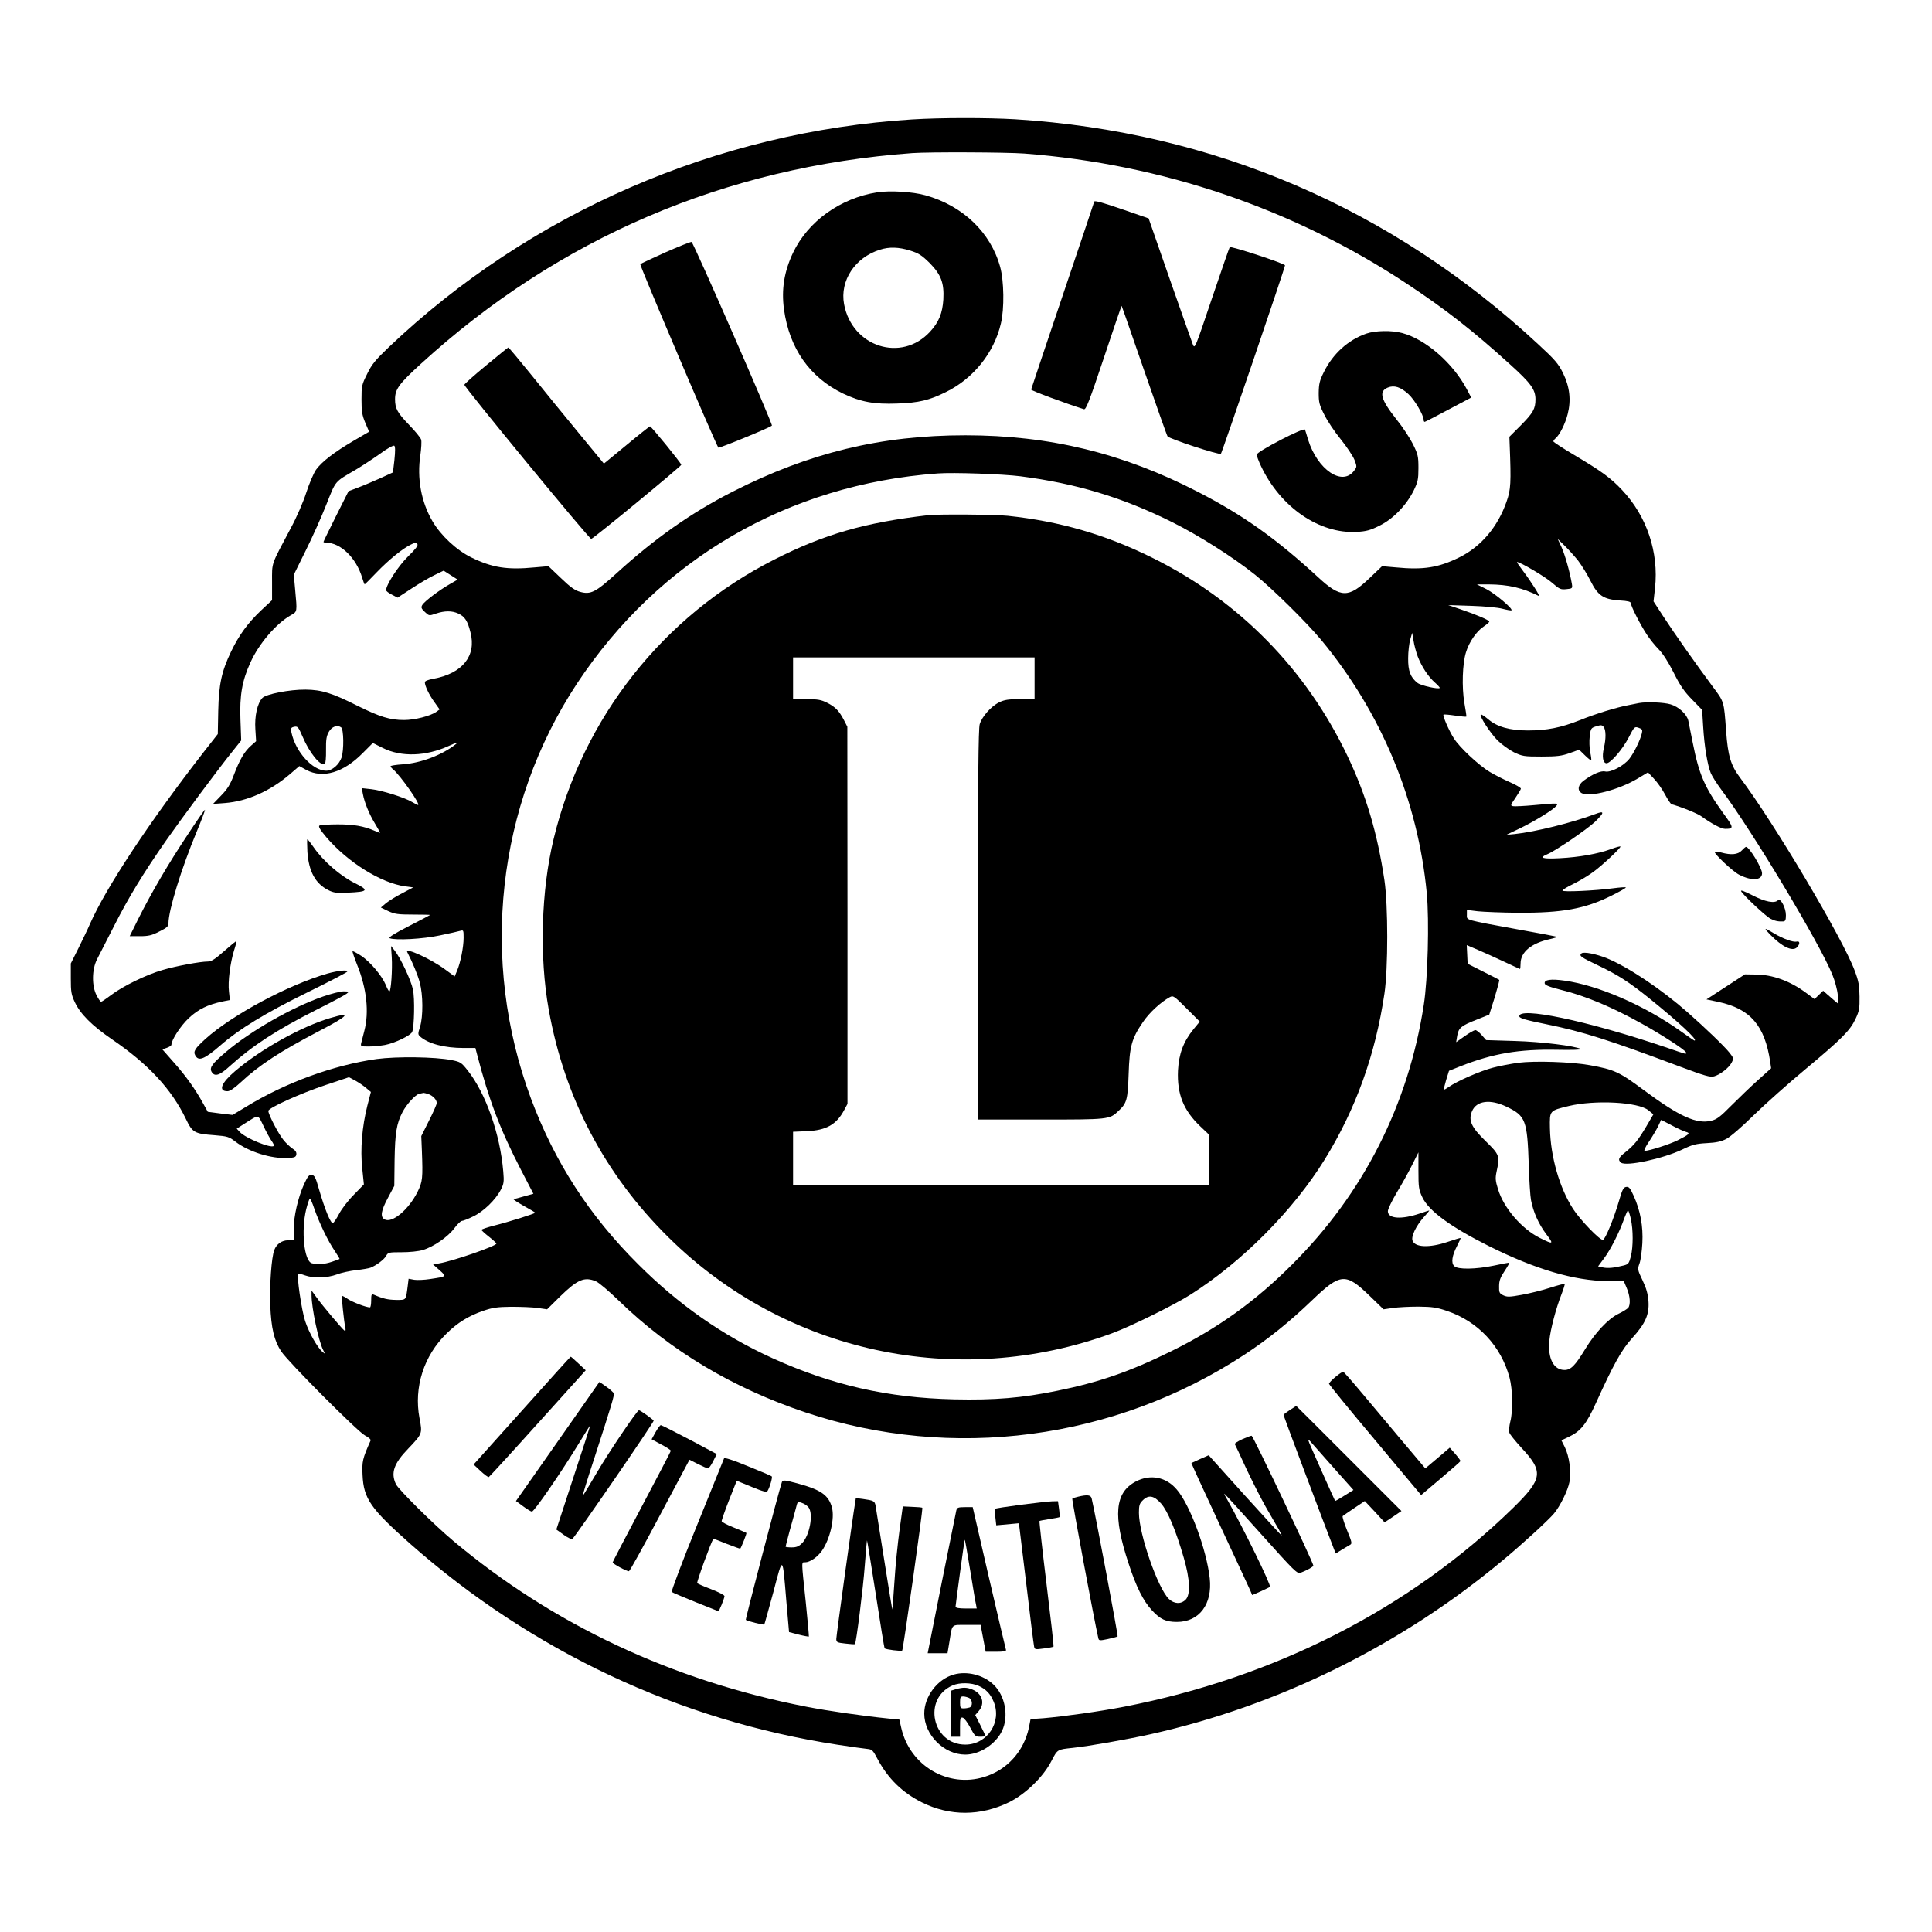 <?xml version="1.0" standalone="no"?>
<!DOCTYPE svg PUBLIC "-//W3C//DTD SVG 20010904//EN"
 "http://www.w3.org/TR/2001/REC-SVG-20010904/DTD/svg10.dtd">
<svg version="1.0" xmlns="http://www.w3.org/2000/svg"
 width="1296pt" height="1296pt" viewBox="0 0 1296 1296"
 preserveAspectRatio="xMidYMid meet">
<g transform="translate(0,1296) scale(0.1,-0.1)"
fill="#000000" stroke="none">
<path d="M6120 12159 c-1312 -82 -2563 -626 -3512 -1528 -90 -86 -114 -115
-145 -179 -36 -72 -38 -81 -38 -171 0 -80 4 -106 25 -156 l26 -61 -106 -62
c-129 -76 -211 -139 -250 -193 -16 -23 -45 -91 -65 -152 -20 -63 -65 -167
-103 -237 -137 -258 -127 -228 -127 -365 l0 -121 -74 -69 c-89 -85 -147 -164
-201 -276 -64 -134 -82 -219 -86 -398 l-3 -155 -94 -120 c-364 -468 -658 -913
-764 -1155 -13 -31 -48 -103 -76 -160 l-52 -104 0 -101 c0 -89 3 -108 27 -159
38 -80 114 -156 248 -248 245 -167 400 -334 497 -535 44 -92 57 -99 192 -109
87 -7 97 -10 140 -43 90 -69 242 -116 353 -110 45 3 53 6 56 24 2 15 -6 27
-27 40 -16 11 -44 37 -61 59 -34 42 -100 170 -100 193 0 20 216 118 388 175
l153 51 43 -23 c23 -13 56 -35 73 -50 l31 -26 -24 -93 c-35 -139 -48 -291 -34
-420 l11 -107 -68 -70 c-38 -38 -82 -96 -98 -127 -17 -32 -35 -60 -42 -62 -14
-6 -55 94 -93 226 -22 79 -30 94 -48 96 -19 3 -27 -7 -53 -63 -40 -89 -69
-215 -69 -302 l0 -73 -38 0 c-41 0 -77 -25 -92 -65 -19 -49 -32 -234 -27 -370
6 -155 26 -239 74 -311 48 -72 514 -539 561 -563 25 -13 41 -27 38 -34 -55
-124 -58 -140 -54 -231 7 -159 54 -226 320 -462 817 -721 1806 -1186 2868
-1348 91 -14 180 -26 199 -28 31 -3 37 -9 68 -68 70 -131 166 -225 298 -291
187 -93 393 -92 585 2 110 55 228 169 283 276 41 79 39 77 142 88 113 12 360
56 520 91 863 192 1685 598 2370 1171 129 107 301 265 339 310 42 50 94 157
104 212 13 70 -1 171 -31 233 l-23 46 49 23 c80 38 118 85 182 226 116 256
172 358 242 435 91 100 117 160 111 249 -4 50 -14 87 -40 141 -34 71 -34 75
-20 113 8 22 16 83 19 136 6 113 -13 217 -58 317 -24 53 -32 63 -51 60 -18 -3
-26 -18 -49 -98 -34 -116 -90 -252 -106 -257 -18 -6 -152 132 -201 208 -91
141 -151 350 -155 541 -2 120 -4 117 127 149 176 42 466 27 534 -29 l33 -27
-48 -82 c-55 -92 -80 -124 -140 -172 -46 -36 -52 -51 -29 -70 33 -27 281 26
411 88 68 33 92 39 165 43 63 3 97 11 130 28 25 12 108 84 185 160 77 75 232
213 345 307 247 206 300 260 337 338 25 53 28 71 27 150 -1 75 -6 104 -33 175
-80 215 -544 996 -769 1294 -62 83 -81 146 -93 311 -15 204 -12 195 -92 302
-113 152 -258 358 -330 469 l-65 100 10 90 c26 239 -55 481 -220 656 -78 83
-139 127 -324 237 -76 45 -138 86 -138 90 0 5 7 14 15 21 27 22 65 98 81 162
24 93 14 183 -31 275 -31 63 -53 89 -168 195 -982 911 -2178 1425 -3507 1508
-186 11 -502 11 -690 -1z m751 -229 c927 -71 1807 -371 2569 -875 257 -170
441 -314 688 -538 141 -127 172 -170 172 -236 0 -63 -16 -91 -98 -174 l-77
-77 2 -53 c10 -257 8 -300 -21 -382 -59 -170 -172 -303 -319 -375 -139 -68
-239 -84 -424 -66 l-92 8 -84 -80 c-141 -135 -193 -135 -346 7 -282 259 -501
415 -806 572 -503 259 -995 379 -1560 379 -565 0 -1047 -117 -1560 -378 -279
-142 -522 -313 -782 -550 -138 -125 -171 -142 -242 -122 -33 9 -65 31 -128 92
l-84 80 -92 -8 c-185 -18 -285 -2 -426 67 -98 48 -204 147 -259 241 -77 130
-106 291 -82 446 6 44 9 90 5 103 -4 13 -41 58 -81 99 -78 81 -94 109 -94 172
0 67 26 103 174 238 923 843 2039 1321 3296 1413 112 8 629 6 751 -3z m-4225
-2054 l-10 -85 -85 -39 c-47 -21 -115 -50 -150 -63 l-63 -24 -84 -167 c-46
-92 -84 -170 -84 -173 0 -3 7 -5 16 -5 99 0 204 -102 244 -237 7 -24 15 -43
16 -43 2 0 38 36 81 81 80 83 174 160 231 187 28 14 35 14 42 2 6 -10 -12 -33
-64 -84 -65 -64 -146 -189 -146 -225 0 -6 17 -19 39 -30 l38 -20 95 62 c52 34
121 75 154 90 l60 29 47 -30 47 -30 -52 -30 c-69 -39 -170 -115 -185 -140 -10
-17 -7 -24 17 -47 28 -26 28 -27 74 -11 59 20 109 20 151 0 43 -20 62 -49 81
-126 41 -157 -53 -275 -247 -311 -38 -7 -59 -15 -59 -24 0 -24 29 -85 65 -134
l34 -48 -22 -16 c-39 -28 -146 -55 -216 -55 -95 0 -162 21 -310 94 -172 87
-244 109 -351 110 -107 1 -265 -30 -290 -56 -34 -36 -53 -123 -47 -210 l5 -80
-34 -30 c-44 -39 -75 -91 -115 -196 -25 -66 -43 -95 -86 -139 l-54 -56 80 6
c150 12 301 79 434 192 l65 56 47 -26 c111 -59 249 -18 378 113 l68 68 68 -34
c123 -61 287 -56 441 14 51 23 67 28 50 14 -90 -73 -236 -129 -357 -137 -46
-3 -83 -9 -83 -13 0 -4 8 -14 17 -21 49 -41 188 -239 167 -239 -4 0 -21 9 -38
19 -48 30 -203 79 -275 87 l-64 7 7 -38 c11 -59 42 -135 81 -199 19 -32 35
-60 35 -62 0 -2 -17 4 -37 13 -75 32 -140 43 -248 43 -60 0 -116 -4 -122 -8
-9 -6 4 -28 46 -78 146 -170 368 -308 530 -330 l53 -7 -74 -39 c-41 -21 -90
-51 -109 -67 l-34 -29 50 -24 c43 -20 66 -23 167 -23 64 0 115 -1 113 -3 -2
-2 -67 -36 -145 -76 -99 -51 -137 -75 -125 -80 40 -15 223 -5 335 19 63 13
125 27 138 31 21 6 22 4 22 -47 0 -62 -21 -167 -44 -221 l-16 -38 -63 46 c-95
71 -273 152 -255 117 37 -72 70 -152 84 -204 22 -82 23 -226 2 -296 -15 -47
-15 -52 0 -66 56 -49 164 -77 293 -77 l78 0 11 -42 c80 -307 153 -501 294
-774 l84 -162 -62 -17 c-33 -10 -65 -18 -71 -19 -5 -1 26 -21 68 -45 42 -23
77 -44 77 -46 0 -6 -178 -62 -274 -86 -47 -12 -86 -25 -86 -29 0 -4 22 -24 50
-46 27 -21 49 -42 50 -46 1 -16 -292 -118 -385 -133 l-40 -7 43 -38 c49 -44
50 -43 -63 -60 -38 -6 -86 -8 -106 -5 l-38 7 -6 -49 c-13 -98 -8 -93 -78 -93
-55 1 -87 8 -149 35 -16 6 -18 1 -18 -39 0 -25 -4 -46 -8 -46 -26 0 -114 34
-147 55 -20 14 -39 24 -41 22 -4 -4 13 -167 22 -211 4 -19 3 -26 -5 -22 -14 9
-150 170 -189 225 l-32 44 0 -32 c0 -84 47 -307 77 -365 15 -30 15 -30 -2 -16
-35 29 -92 129 -118 208 -24 73 -58 305 -46 316 3 3 23 -1 44 -9 58 -21 150
-18 215 6 30 12 89 24 130 29 41 4 84 12 95 16 39 15 92 55 105 79 13 24 18
25 105 25 52 0 113 6 142 15 71 21 168 88 211 146 20 27 43 49 50 49 8 0 42
13 76 30 70 33 151 112 186 180 20 39 22 53 16 122 -21 250 -117 524 -239 678
-42 53 -48 57 -108 69 -112 22 -368 25 -503 7 -289 -41 -610 -158 -873 -319
l-93 -56 -83 10 -83 11 -29 52 c-53 97 -116 186 -196 276 l-80 91 30 10 c17 6
31 15 31 21 0 32 61 126 116 178 64 60 125 90 227 112 l49 10 -6 57 c-8 66 8
189 34 275 11 33 18 61 16 63 -1 2 -38 -28 -82 -67 -61 -54 -86 -70 -110 -70
-50 0 -213 -30 -304 -57 -106 -30 -266 -108 -345 -168 -33 -25 -63 -45 -67
-45 -4 0 -18 19 -30 43 -33 63 -32 174 3 242 14 28 66 129 115 225 98 193 194
350 347 570 103 147 349 479 450 604 l55 69 -5 141 c-6 160 11 260 67 382 56
125 172 261 271 317 44 25 43 20 29 172 l-9 100 79 160 c44 88 107 228 139
310 66 165 52 149 199 235 40 24 112 71 160 105 50 37 91 59 97 55 7 -6 7 -37
1 -94z m4199 -111 c374 -48 685 -142 1015 -306 181 -90 410 -235 560 -355 117
-94 345 -319 443 -437 403 -486 649 -1078 708 -1699 17 -186 7 -576 -20 -748
-103 -670 -404 -1264 -881 -1740 -248 -249 -500 -430 -815 -585 -274 -135
-480 -207 -761 -264 -239 -49 -421 -64 -694 -58 -446 10 -821 96 -1220 277
-334 152 -629 359 -900 630 -329 328 -559 685 -718 1110 -345 927 -230 1967
308 2784 550 833 1415 1337 2420 1410 107 8 437 -4 555 -19z m3742 -567 c24
-32 62 -93 83 -136 49 -98 87 -123 197 -130 53 -3 73 -8 73 -19 0 -19 65 -147
108 -211 19 -29 54 -73 78 -97 28 -28 64 -84 101 -157 44 -88 71 -127 124
-181 l67 -69 7 -112 c8 -134 29 -258 51 -312 9 -21 40 -70 69 -109 208 -277
664 -1037 747 -1244 17 -41 33 -102 36 -135 l5 -61 -24 20 c-13 11 -36 31 -51
44 l-28 25 -29 -28 -29 -28 -54 40 c-108 81 -228 125 -343 125 l-70 1 -129
-84 -129 -84 81 -17 c214 -46 311 -159 347 -404 l6 -41 -88 -79 c-48 -43 -128
-120 -178 -170 -75 -76 -98 -94 -136 -103 -97 -24 -213 28 -449 203 -168 125
-200 140 -367 170 -122 22 -367 30 -478 16 -49 -7 -126 -21 -170 -33 -83 -21
-243 -91 -296 -129 -16 -11 -31 -20 -33 -18 -2 2 5 31 15 65 l19 61 78 31
c216 85 391 115 647 110 95 -2 168 0 160 5 -39 21 -264 49 -443 54 l-193 6
-29 33 c-16 19 -36 34 -43 34 -8 0 -40 -18 -71 -40 l-58 -41 7 43 c9 53 27 68
133 109 l82 33 36 114 c19 63 33 116 31 119 -3 2 -52 28 -109 56 l-103 52 -3
62 -3 63 73 -31 c40 -17 120 -53 177 -80 57 -27 106 -49 107 -49 2 0 4 16 4
36 0 78 73 138 200 165 30 7 51 14 45 15 -5 2 -120 24 -255 48 -373 68 -350
62 -350 100 l0 32 73 -9 c39 -4 162 -9 272 -10 295 -1 446 26 623 114 57 28
101 53 98 56 -2 3 -42 0 -87 -6 -120 -16 -339 -26 -338 -15 0 5 32 25 72 44
39 19 99 55 132 79 60 43 185 160 185 172 0 4 -29 -4 -64 -17 -88 -32 -211
-54 -343 -61 -117 -6 -143 2 -83 27 54 22 263 165 318 216 66 64 67 78 2 53
-151 -57 -400 -119 -540 -134 l-55 -5 92 44 c99 48 219 122 242 149 17 21 14
21 -149 6 -65 -6 -128 -9 -139 -7 -20 3 -20 6 14 55 19 28 36 56 37 62 2 6
-32 26 -76 45 -43 19 -103 50 -133 68 -72 43 -203 165 -241 226 -31 48 -76
151 -69 158 2 3 37 0 77 -6 40 -6 74 -9 76 -7 2 1 -4 43 -13 92 -18 106 -13
264 11 340 21 69 71 141 118 172 21 14 38 29 38 33 0 10 -84 46 -190 82 l-85
29 155 -5 c89 -3 179 -11 210 -20 30 -8 57 -12 59 -10 11 11 -111 113 -168
142 l-64 32 79 0 c132 -1 227 -23 337 -78 12 -6 -52 96 -105 166 -26 34 -45
62 -42 62 22 0 190 -99 234 -138 51 -44 58 -48 97 -44 41 4 42 5 37 36 -14 81
-46 194 -69 245 l-26 56 46 -45 c26 -25 67 -71 92 -102z m-1077 -641 c26 -68
71 -137 117 -177 19 -17 33 -33 31 -35 -10 -10 -125 16 -148 33 -48 37 -65 80
-64 167 0 44 7 100 14 125 l13 45 9 -52 c4 -28 17 -76 28 -106z m-7480 -539
c45 -107 121 -201 149 -183 5 3 9 45 8 93 -1 72 3 95 19 123 20 35 56 48 82
30 18 -11 20 -153 3 -203 -16 -47 -63 -88 -103 -88 -91 0 -206 127 -233 257
-5 25 -3 32 12 36 30 8 33 4 63 -65z m846 -2398 c30 -12 53 -37 54 -59 0 -8
-23 -61 -52 -118 l-52 -104 4 -97 c7 -186 5 -208 -29 -277 -60 -120 -170 -212
-221 -185 -31 17 -24 59 23 146 l42 79 2 175 c3 179 13 243 53 320 27 52 87
118 113 123 12 2 25 5 29 6 4 0 19 -4 34 -9z m7230 -84 c128 -61 139 -90 149
-390 3 -105 10 -211 15 -236 15 -80 51 -160 101 -227 54 -71 50 -73 -42 -27
-122 61 -242 201 -280 326 -18 58 -19 75 -10 118 23 106 20 114 -72 204 -98
95 -118 140 -93 201 30 72 122 84 232 31z m-8285 -228 c12 -16 19 -32 15 -35
-18 -18 -188 52 -227 93 l-21 23 53 34 c98 62 88 63 126 -15 18 -39 43 -84 54
-100z m9489 59 c31 -8 22 -17 -56 -56 -56 -28 -191 -71 -221 -71 -8 0 4 25 26
58 21 31 49 78 62 103 l22 47 71 -37 c39 -21 82 -40 96 -44z m-1795 -259 c0
-112 2 -128 26 -179 43 -92 190 -199 445 -327 314 -157 573 -233 798 -236
l109 -1 19 -45 c23 -53 27 -112 10 -133 -7 -8 -37 -27 -67 -41 -68 -34 -154
-125 -222 -237 -67 -110 -96 -139 -138 -139 -73 0 -113 77 -102 196 7 76 45
219 82 313 14 36 23 66 21 68 -2 3 -47 -9 -100 -26 -53 -17 -138 -38 -189 -47
-82 -15 -97 -15 -123 -3 -26 13 -29 19 -28 61 0 36 8 59 37 102 21 31 34 56
30 56 -5 0 -51 -9 -103 -20 -121 -25 -242 -27 -265 -3 -22 21 -15 70 20 137
14 27 24 50 23 51 -2 2 -41 -10 -88 -26 -122 -41 -220 -37 -235 10 -9 29 24
97 74 154 24 26 41 47 38 47 -2 0 -30 -9 -62 -20 -123 -42 -215 -36 -215 15 0
14 27 70 59 124 33 54 79 137 103 185 23 47 43 86 43 86 0 0 0 -55 0 -122z
m-7407 -255 c33 -95 92 -218 136 -282 20 -30 35 -55 34 -56 -2 -2 -25 -10 -51
-19 -50 -17 -96 -20 -135 -10 -52 14 -73 218 -38 362 10 39 21 72 25 72 3 0
17 -30 29 -67z m8832 -70 c16 -75 16 -185 0 -251 -13 -48 -17 -53 -49 -61 -66
-17 -106 -20 -139 -13 l-32 7 40 54 c44 58 106 181 136 269 11 28 21 52 25 52
3 0 12 -26 19 -57z m-6943 -418 c20 -8 89 -67 154 -130 346 -336 766 -587
1254 -750 982 -328 2073 -184 2945 389 159 105 298 216 454 366 188 180 223
183 383 28 l94 -91 62 9 c34 5 112 9 172 9 93 -1 122 -5 192 -29 207 -70 362
-235 419 -447 21 -78 24 -224 5 -296 -7 -28 -10 -62 -6 -74 4 -12 40 -56 79
-99 152 -162 146 -209 -55 -406 -691 -674 -1595 -1136 -2609 -1333 -166 -32
-401 -65 -541 -77 l-86 -6 -11 -57 c-34 -159 -146 -284 -300 -331 -243 -75
-498 75 -556 328 l-13 57 -74 7 c-177 18 -405 51 -549 79 -900 175 -1702 552
-2370 1113 -132 111 -366 343 -384 380 -36 76 -14 139 83 239 95 100 95 100
75 204 -39 207 29 419 182 568 73 72 147 118 246 152 61 21 92 26 188 27 63 0
143 -3 177 -8 l63 -9 87 86 c117 114 163 134 240 102z"/>
<path d="M5885 11670 c-248 -39 -464 -194 -565 -405 -60 -127 -79 -246 -61
-380 36 -262 173 -457 396 -565 117 -56 209 -73 363 -67 147 5 215 22 327 77
185 91 323 263 369 460 24 99 21 287 -5 380 -64 232 -251 410 -501 480 -85 24
-238 33 -323 20z m221 -391 c57 -18 77 -31 129 -82 78 -79 99 -135 93 -246 -6
-92 -30 -152 -89 -216 -192 -209 -524 -102 -577 185 -29 157 73 313 241 365
62 20 126 18 203 -6z"/>
<path d="M7340 11607 c0 -2 -95 -285 -211 -628 -116 -343 -211 -628 -212 -632
-2 -7 230 -93 354 -132 14 -5 37 55 134 345 64 193 118 350 119 348 2 -2 69
-196 151 -433 82 -236 152 -435 157 -442 14 -18 348 -127 358 -117 8 9 430
1248 430 1264 0 12 -363 131 -371 122 -3 -4 -57 -160 -120 -346 -114 -338
-114 -339 -128 -305 -7 19 -77 216 -155 439 l-141 405 -165 57 c-148 51 -200
65 -200 55z"/>
<path d="M4463 11267 c-89 -40 -164 -75 -168 -79 -6 -6 508 -1213 524 -1231 6
-5 345 134 359 148 8 7 -527 1230 -539 1232 -8 1 -87 -31 -176 -70z"/>
<path d="M9165 10722 c-121 -42 -224 -135 -284 -257 -29 -58 -34 -80 -35 -141
0 -63 4 -80 37 -145 20 -41 70 -116 111 -166 41 -51 82 -113 92 -138 17 -45
17 -47 -3 -73 -79 -106 -245 7 -308 208 -9 30 -18 61 -21 68 -5 18 -324 -147
-324 -168 0 -8 13 -43 29 -77 131 -276 391 -455 643 -441 64 4 91 11 152 42
91 44 180 137 229 235 28 58 32 75 32 151 0 79 -3 92 -37 161 -20 40 -69 115
-109 164 -107 135 -122 189 -60 215 43 18 87 4 139 -44 41 -37 102 -141 102
-173 0 -7 3 -13 7 -13 3 0 75 37 159 82 l153 81 -30 57 c-94 176 -276 334
-433 376 -70 19 -180 17 -241 -4z"/>
<path d="M3260 10508 c-80 -66 -145 -124 -145 -129 0 -17 840 -1038 851 -1034
20 6 604 488 604 497 0 11 -201 258 -210 258 -3 0 -74 -56 -157 -125 l-152
-125 -163 198 c-90 109 -233 284 -318 390 -85 105 -157 191 -160 191 -3 0 -70
-55 -150 -121z"/>
<path d="M1257 7358 c-129 -194 -239 -382 -328 -559 l-59 -119 68 0 c57 0 80
5 130 31 51 25 62 35 62 55 0 88 87 369 189 614 33 79 58 146 56 148 -2 2 -55
-74 -118 -170z"/>
<path d="M2062 7246 c9 -131 53 -213 140 -257 36 -18 55 -21 132 -17 138 6
144 16 42 66 -95 48 -209 147 -271 237 -21 30 -40 55 -43 55 -3 0 -2 -38 0
-84z"/>
<path d="M2628 6538 c5 -82 -5 -228 -16 -228 -4 0 -15 19 -24 43 -27 63 -102
152 -163 194 -31 20 -57 34 -60 32 -2 -3 12 -44 31 -92 64 -158 81 -316 48
-442 -8 -33 -18 -70 -21 -82 -5 -22 -2 -23 49 -23 31 0 80 5 109 10 66 12 174
64 184 88 14 33 18 226 5 285 -13 62 -84 213 -123 261 l-24 30 5 -76z"/>
<path d="M2195 6429 c-260 -75 -637 -276 -818 -439 -69 -63 -82 -83 -67 -110
22 -41 61 -26 169 68 125 109 300 216 583 355 148 73 268 135 268 140 0 13
-63 6 -135 -14z"/>
<path d="M2166 6275 c-207 -72 -484 -230 -650 -371 -92 -78 -112 -105 -97
-133 20 -36 54 -26 122 37 153 138 314 243 579 377 102 51 194 100 205 109 19
15 18 15 -20 16 -22 0 -84 -16 -139 -35z"/>
<path d="M2215 6131 c-197 -59 -464 -208 -638 -356 -94 -80 -115 -135 -51
-135 16 0 46 20 88 59 125 117 267 209 529 346 198 103 220 130 72 86z"/>
<path d="M6225 9504 c-422 -49 -696 -127 -1032 -298 -744 -377 -1283 -1060
-1479 -1873 -84 -347 -97 -791 -33 -1146 106 -592 376 -1106 805 -1529 782
-773 1936 -1022 2973 -642 125 46 412 187 526 259 344 218 689 564 900 905
209 338 341 703 402 1115 25 169 25 591 0 760 -48 319 -122 569 -248 834 -277
581 -726 1039 -1300 1325 -318 159 -628 249 -979 286 -87 9 -465 12 -535 4z
m715 -1094 l0 -140 -97 0 c-78 0 -105 -4 -140 -21 -54 -26 -116 -96 -131 -147
-9 -29 -12 -373 -12 -1346 l0 -1306 420 0 c458 0 463 0 523 58 56 52 62 75 68
247 6 186 20 238 96 349 43 64 121 135 180 167 23 12 28 9 112 -75 l89 -89
-42 -51 c-68 -84 -98 -165 -104 -277 -7 -157 36 -266 148 -373 l60 -57 0 -170
0 -169 -1395 0 -1395 0 0 179 0 179 93 4 c130 6 198 44 250 142 l22 41 0 1265
-1 1265 -23 45 c-32 61 -57 88 -113 116 -40 20 -62 24 -138 24 l-90 0 0 140 0
140 810 0 810 0 0 -140z"/>
<path d="M10995 8244 c-11 -2 -45 -9 -75 -15 -83 -16 -213 -56 -325 -101 -124
-49 -218 -68 -345 -68 -122 0 -208 24 -268 76 -24 20 -45 34 -49 31 -10 -11
62 -122 112 -173 27 -27 77 -63 110 -80 57 -27 67 -29 185 -29 105 0 135 4
189 23 l64 23 38 -37 c21 -21 40 -36 43 -33 2 2 -1 27 -7 54 -5 28 -7 75 -3
106 7 54 9 56 44 67 32 10 39 9 50 -5 15 -21 16 -76 1 -141 -14 -58 -6 -102
18 -102 27 0 108 94 149 174 37 72 39 73 66 64 24 -8 27 -14 22 -36 -11 -47
-53 -132 -84 -172 -38 -48 -126 -94 -163 -85 -27 7 -87 -19 -144 -62 -39 -29
-44 -66 -12 -84 53 -28 248 23 372 97 l72 43 40 -43 c23 -24 56 -71 74 -105
18 -34 38 -64 44 -66 66 -18 174 -62 200 -81 68 -49 133 -84 159 -84 60 0 60
7 -13 106 -125 174 -162 259 -204 472 -14 70 -28 137 -30 149 -10 42 -64 92
-118 108 -46 14 -162 18 -212 9z"/>
<path d="M11683 7254 c-25 -27 -71 -31 -136 -13 -22 6 -41 8 -44 5 -10 -9 121
-133 164 -154 83 -43 153 -38 153 10 0 36 -88 180 -108 177 -4 -1 -17 -12 -29
-25z"/>
<path d="M11680 6981 c14 -26 165 -168 197 -184 28 -15 53 -20 86 -18 13 1 17
10 17 42 0 49 -36 117 -53 100 -23 -23 -86 -11 -171 33 -57 29 -82 38 -76 27z"/>
<path d="M11875 6690 c80 -82 149 -115 179 -85 21 22 21 44 -1 39 -24 -7 -95
20 -155 56 -65 40 -70 38 -23 -10z"/>
<path d="M10608 6564 c-17 -16 -4 -25 118 -83 129 -62 202 -109 334 -215 202
-163 335 -286 306 -286 -2 0 -42 27 -88 60 -243 174 -557 311 -784 342 -91 13
-137 6 -132 -19 2 -12 33 -24 113 -44 159 -39 340 -115 539 -226 137 -76 296
-180 296 -193 0 -13 15 -17 -140 36 -523 177 -991 275 -978 205 3 -12 44 -24
183 -52 241 -49 421 -106 892 -283 169 -63 206 -74 232 -66 41 12 99 57 117
92 14 27 14 31 -14 66 -35 44 -163 167 -280 270 -177 156 -395 302 -541 363
-73 30 -160 47 -173 33z"/>
<path d="M3501 3497 l-324 -361 47 -44 c26 -24 50 -42 55 -40 4 2 152 163 329
360 l321 356 -49 46 c-27 25 -50 46 -52 45 -2 0 -149 -163 -327 -362z"/>
<path d="M8959 3724 c-24 -20 -44 -41 -44 -46 0 -6 139 -176 309 -378 l309
-369 131 111 c72 61 132 113 133 117 1 3 -15 25 -35 48 l-37 42 -82 -70 -82
-69 -158 187 c-87 104 -209 249 -271 323 -62 74 -117 136 -121 138 -5 1 -28
-14 -52 -34z"/>
<path d="M3741 3290 l-280 -399 49 -36 c26 -19 52 -35 58 -35 15 0 192 257
301 435 50 82 91 147 91 145 0 -3 -51 -161 -114 -352 l-114 -348 50 -36 c28
-20 54 -32 58 -27 40 45 549 786 545 793 -6 10 -90 70 -99 70 -12 0 -202 -281
-281 -416 -48 -82 -91 -153 -96 -158 -4 -5 30 108 77 250 118 364 136 424 131
437 -2 7 -25 27 -50 45 l-46 32 -280 -400z"/>
<path d="M8653 3502 c-23 -15 -43 -30 -43 -34 0 -6 272 -729 339 -901 l11 -28
42 26 c24 14 49 29 57 34 12 7 7 24 -23 96 -20 49 -33 92 -29 95 4 4 40 28 78
54 l70 47 67 -71 66 -72 57 38 56 38 -353 353 c-194 194 -353 353 -353 352 0
0 -19 -13 -42 -27z m319 -417 l107 -120 -61 -38 c-33 -21 -61 -37 -62 -35 -4
6 -159 353 -173 388 -13 33 -11 32 34 -20 26 -30 96 -109 155 -175z"/>
<path d="M4397 3352 l-26 -47 65 -35 c35 -18 64 -37 64 -42 0 -4 -88 -172
-195 -374 -107 -202 -195 -370 -195 -375 0 -9 92 -59 109 -59 5 0 98 168 207
374 l199 374 57 -29 c32 -16 62 -29 68 -29 5 0 21 22 34 48 l24 48 -182 97
c-101 53 -188 97 -193 97 -5 0 -21 -21 -36 -48z"/>
<path d="M8332 3305 c-30 -14 -51 -28 -49 -32 3 -5 37 -76 75 -160 39 -83 98
-200 132 -260 34 -59 73 -127 87 -150 13 -24 22 -43 20 -43 -2 0 -113 121
-247 269 l-242 269 -57 -25 c-31 -14 -57 -26 -59 -27 -1 -2 84 -187 189 -412
105 -225 198 -424 205 -441 l14 -33 57 25 c31 14 59 28 62 30 10 10 -182 401
-285 583 -14 23 -23 42 -21 42 3 0 113 -121 246 -270 227 -253 243 -269 266
-260 42 16 85 40 85 48 0 20 -405 872 -414 871 -6 0 -35 -11 -64 -24z"/>
<path d="M4857 3177 c-3 -7 -84 -209 -182 -450 -98 -241 -173 -442 -169 -446
5 -4 78 -35 162 -69 l153 -61 20 45 c10 25 19 51 19 57 0 7 -39 27 -88 46 -48
18 -91 37 -95 41 -6 5 92 274 108 297 1 2 41 -13 89 -33 49 -19 90 -34 92 -32
7 8 44 101 41 105 -2 2 -40 18 -84 36 -44 17 -81 37 -82 42 -1 6 21 69 49 141
l52 131 100 -41 c78 -32 101 -38 107 -27 15 24 34 91 28 97 -3 4 -76 35 -161
69 -102 42 -156 59 -159 52z"/>
<path d="M7619 3022 c-141 -74 -155 -229 -48 -551 51 -157 98 -250 157 -314
56 -60 93 -77 167 -77 150 0 239 119 220 293 -21 191 -132 492 -221 595 -72
85 -177 105 -275 54z m170 -148 c45 -52 98 -178 152 -364 42 -145 46 -247 12
-281 -31 -31 -76 -29 -112 5 -74 71 -201 436 -201 578 0 49 4 63 25 83 39 40
76 33 124 -21z"/>
<path d="M5245 3018 c-20 -57 -246 -921 -242 -924 8 -8 119 -36 124 -31 2 3
29 101 61 218 65 248 61 251 87 -63 l18 -206 65 -17 c35 -9 66 -14 68 -13 1 2
-8 107 -21 233 -30 282 -30 265 -4 265 32 0 83 35 113 78 54 78 86 217 67 289
-22 82 -72 118 -220 159 -99 27 -110 28 -116 12z m180 -171 c32 -46 6 -188
-45 -239 -22 -22 -38 -28 -69 -28 -23 0 -41 2 -41 5 0 3 13 54 29 113 17 59
35 126 41 149 10 41 11 42 40 31 17 -5 37 -20 45 -31z"/>
<path d="M7232 2920 c-18 -4 -36 -10 -39 -13 -4 -5 147 -817 174 -933 4 -20 7
-21 64 -9 33 7 63 15 66 18 4 5 -147 810 -174 925 -6 24 -28 27 -91 12z"/>
<path d="M5736 2878 c-16 -93 -126 -891 -126 -912 0 -22 5 -25 61 -31 33 -4
62 -6 64 -4 9 10 55 374 66 526 7 95 14 171 15 170 2 -2 28 -164 59 -362 30
-197 57 -360 59 -362 8 -8 111 -21 118 -15 7 8 141 953 135 958 -2 2 -32 5
-67 6 l-64 3 -22 -160 c-12 -88 -28 -243 -34 -345 -7 -102 -13 -186 -14 -187
-1 -1 -26 150 -55 335 -29 185 -56 349 -58 364 -6 29 -13 33 -85 43 l-47 6 -5
-33z"/>
<path d="M6848 2866 c-92 -12 -170 -24 -172 -27 -3 -3 -3 -29 1 -58 l6 -53 76
7 76 7 49 -404 c26 -222 50 -412 53 -424 4 -19 8 -20 65 -12 34 4 63 10 65 12
3 2 -19 192 -47 421 -28 229 -49 419 -47 422 3 2 33 8 67 13 34 5 64 11 67 13
2 3 1 28 -3 56 l-7 51 -41 -1 c-22 -1 -116 -11 -208 -23z"/>
<path d="M6415 2828 c-3 -13 -47 -233 -99 -490 l-93 -468 67 0 66 0 13 78 c20
122 9 112 115 112 l94 0 17 -90 17 -90 70 0 c52 0 69 3 66 13 -2 6 -54 225
-114 484 l-109 473 -52 0 c-46 0 -53 -3 -58 -22z m100 -443 c14 -88 28 -172
32 -187 l5 -28 -71 0 c-50 0 -71 4 -71 13 0 10 57 431 61 447 2 7 12 -51 44
-245z"/>
<path d="M6398 1727 c-110 -31 -198 -147 -198 -262 0 -142 132 -275 275 -275
96 0 203 69 246 158 48 98 22 239 -58 313 -68 64 -176 91 -265 66z m167 -76
c49 -22 79 -54 100 -105 58 -137 -42 -289 -190 -289 -222 0 -288 309 -85 397
48 21 127 19 175 -3z"/>
<path d="M6413 1629 l-33 -10 0 -154 0 -155 30 0 30 0 0 66 c0 57 2 65 18 62
9 -2 32 -31 50 -66 31 -58 35 -62 68 -62 18 0 34 2 34 5 0 3 -15 36 -34 73
l-34 67 24 28 c43 50 24 115 -42 143 -38 16 -64 16 -111 3z m88 -59 c23 -13
25 -55 3 -64 -9 -3 -27 -6 -40 -6 -21 0 -24 4 -24 40 0 34 3 40 21 40 11 0 29
-5 40 -10z"/>
</g>
</svg>
